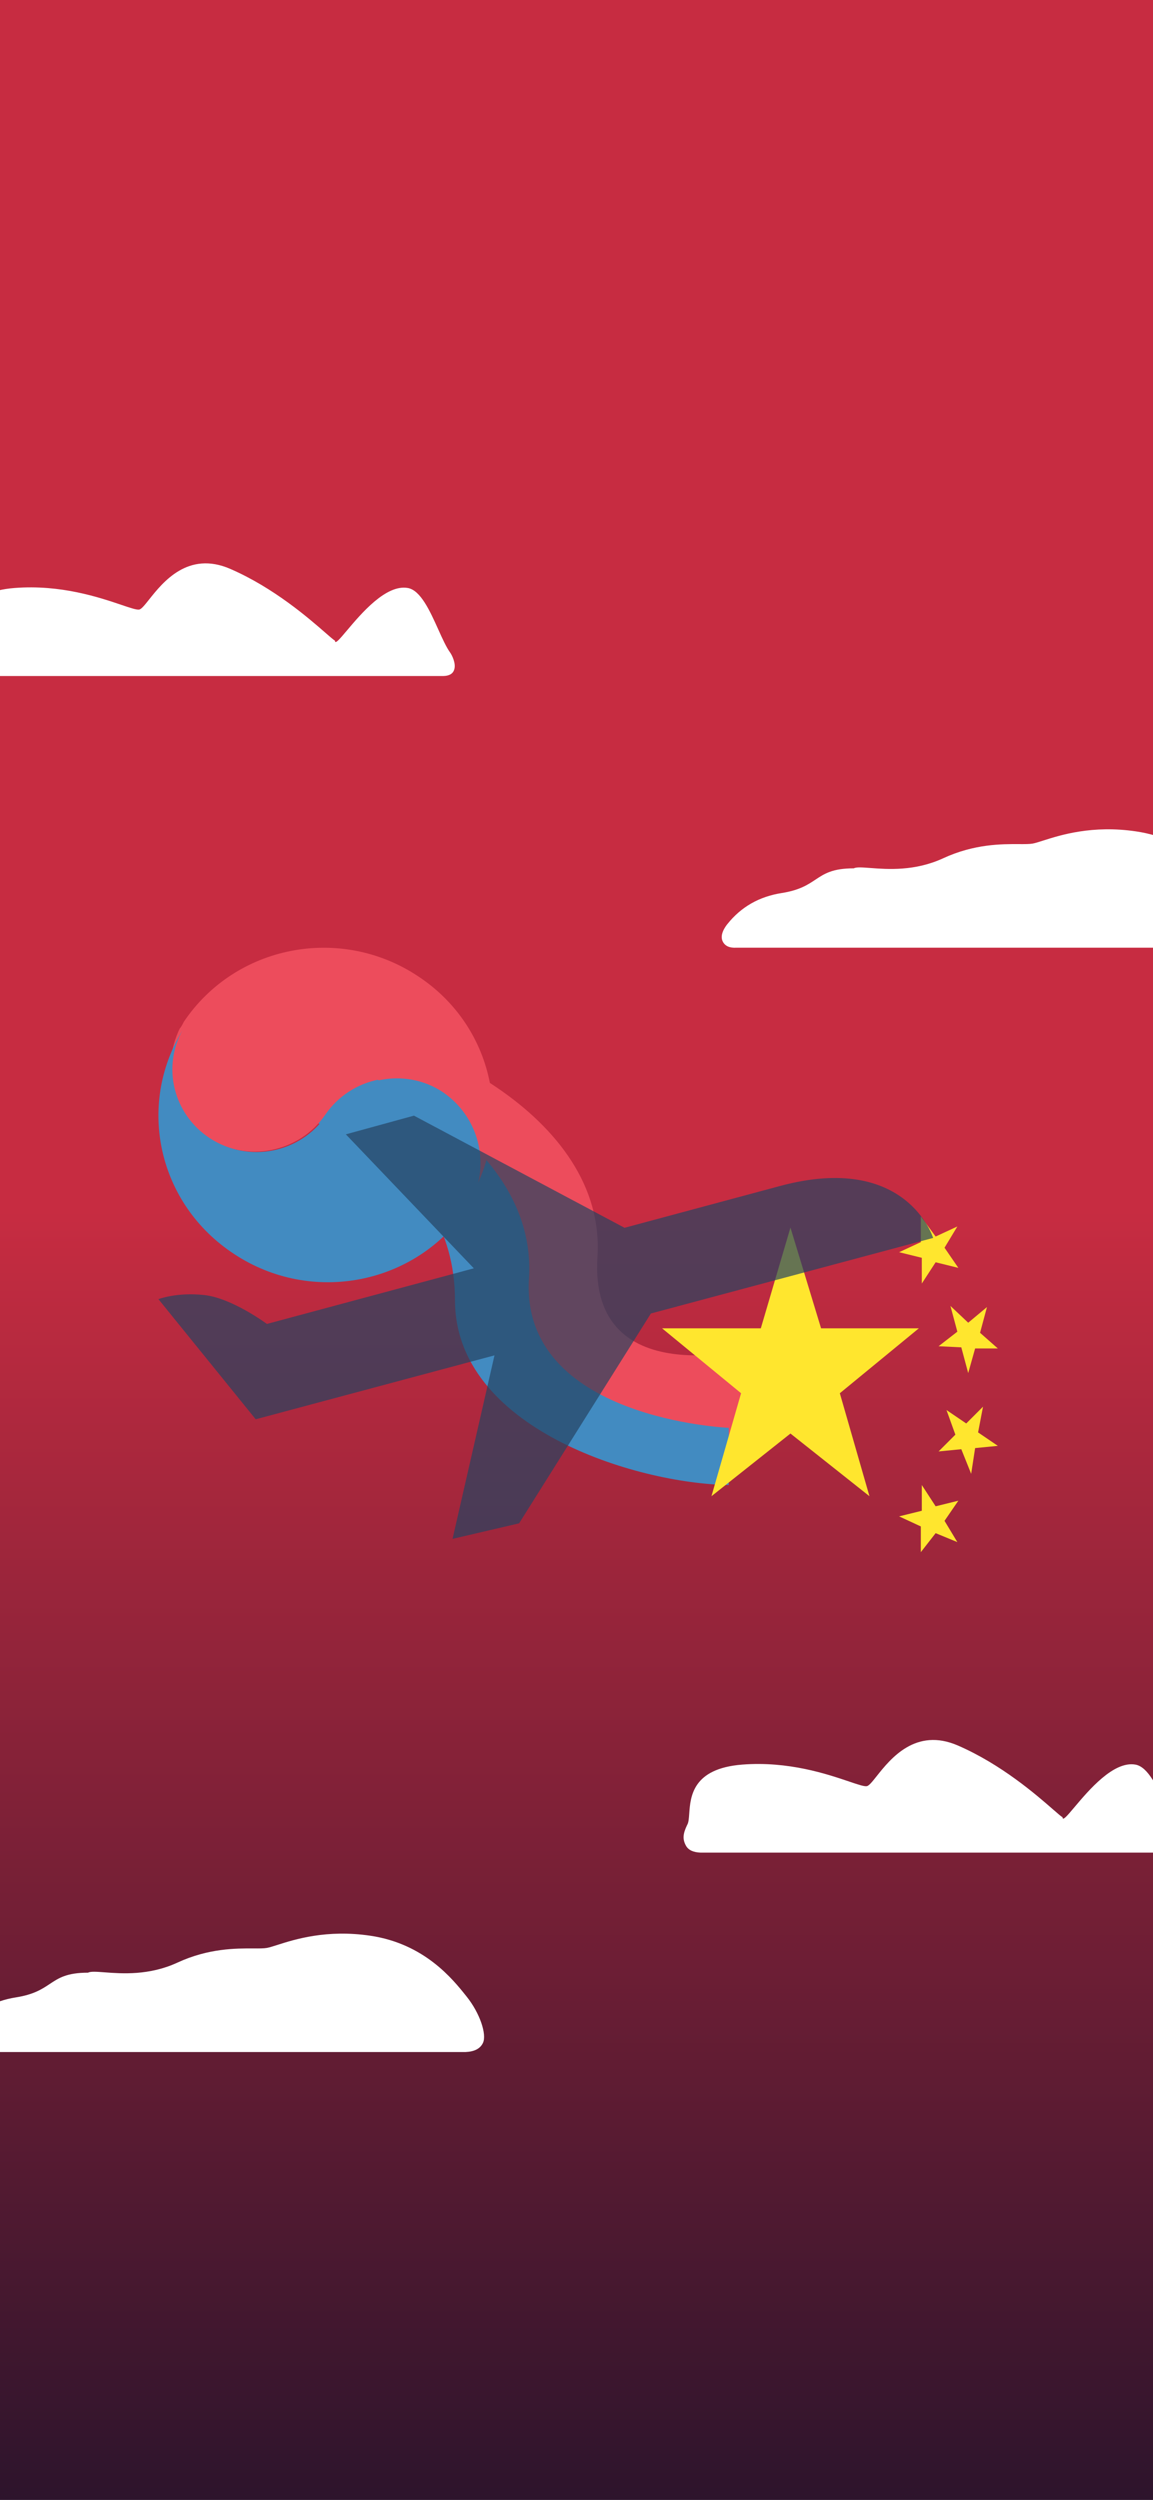 <svg width="393" height="852" viewBox="0 0 393 852" fill="none" xmlns="http://www.w3.org/2000/svg">
<rect x="0" y="0" width="393" height="852" fill="#333333" stroke="none"/>
<g clip-path="url(#clip0_128_280)">
<rect width="393" height="852" fill="white"/>
<g clip-path="url(#clip1_128_280)">
<rect width="852" height="393" transform="matrix(0 -1 1 0 0 852)" fill="url(#paint0_linear_128_280)"/>
<path d="M203.647 428.356C206.751 380.375 143.115 349.637 100.239 345.889V368.38C127.142 370.379 178.426 386.658 178.426 435.853C178.426 479.336 228.052 490.55 260 491.05V458.792C260 458.792 200.543 476.337 203.647 428.356Z" fill="#ED4C5C"/>
<path d="M180.297 435.64C183.401 387.659 119.766 356.921 76.889 353.172V375.663C103.792 377.663 155.076 393.941 155.076 443.137C155.076 486.619 216.448 505.612 248.395 506.111V486.619C248.395 486.619 177.193 483.62 180.297 435.64Z" fill="#428BC1"/>
<path d="M269.426 488.563L296.355 509.926L286.257 474.83L313.186 452.704H279.861L269.426 418.371L259.328 452.704H225.667L252.596 474.83L242.497 509.926L269.426 488.563Z" fill="#FFE62E"/>
<path d="M314.199 514.885L306.457 516.793L313.862 520.226V529L318.911 522.515L326.317 525.567L321.941 518.319L326.653 511.452L318.911 513.36L314.199 506.111V514.885Z" fill="#FFE62E"/>
<path d="M325.638 488.944L319.916 494.666L327.658 493.903L331.024 502.296L332.37 493.522L340.112 492.759L333.38 488.181L335.063 479.407L329.341 485.129L322.609 480.552L325.638 488.944Z" fill="#FFE62E"/>
<path d="M327.658 459.188L330.014 467.962L332.37 459.57H340.112L334.053 454.229L336.41 445.455L330.014 450.796L323.955 445.074L326.311 453.848L319.916 458.807L327.658 459.188Z" fill="#FFE62E"/>
<path d="M314.199 428.67V437.444L318.911 430.196L326.653 432.103L321.941 425.237L326.317 417.989L318.911 421.422L313.862 414.556V423.33L306.457 426.763L314.199 428.67Z" fill="#FFE62E"/>
<path d="M71 387.73C83.975 396.454 102.049 392.781 110.854 379.924C119.659 367.067 137.27 363.394 150.709 372.118C163.221 380.383 166.929 396.454 159.978 408.852C175.271 383.138 168.319 349.619 142.367 332.629C115.952 315.181 80.268 322.068 62.658 348.241C62.194 349.16 61.731 350.078 61.268 350.537C54.78 363.853 58.95 379.465 71 387.73Z" fill="#ED4C5C"/>
<path d="M151.024 372.27C138.073 363.546 120.033 367.219 111.244 380.076C102.455 392.933 84.878 396.606 71.464 387.882C58.975 379.617 55.274 363.546 62.213 351.148C46.486 376.862 53.886 410.381 79.79 427.371C106.156 444.819 141.773 437.931 159.35 411.759C159.813 410.84 160.276 409.922 160.738 409.463C167.214 396.147 163.051 380.535 151.024 372.27" fill="#428BC1"/>
<path fill-rule="evenodd" clip-rule="evenodd" d="M212.876 418.444L265.91 404.187C309.042 392.588 318.062 421.898 318.062 421.898L221.859 447.649L176.939 519.166L154.251 524.463L168.544 461.92L87.157 483.705L54 442.763C54 442.763 60.311 440.314 69.723 441.375C79.135 442.436 90.98 451.213 90.98 451.213L161.503 432.255L117.883 386.592L141.089 380.222L212.876 418.444Z" fill="#254462" fill-opacity="0.7"/>
</g>
<path fill-rule="evenodd" clip-rule="evenodd" d="M153.423 222.391C154.014 223.212 155.502 226.063 154.828 228.193C154.379 229.614 153.153 230.346 151.152 230.391H-9.205C-11.725 230.296 -13.392 229.501 -14.206 228.007C-15.426 225.766 -15.196 223.918 -13.817 221.027L-13.705 220.811C-13.286 220.045 -13.191 218.723 -13.076 217.108C-12.661 211.307 -11.976 201.711 5 200.391C20.747 199.166 33.938 203.631 41.387 206.152C44.439 207.185 46.527 207.892 47.433 207.748C48.199 207.626 49.31 206.228 50.835 204.31C55.518 198.42 64.094 187.633 78.5 193.891C93.351 200.342 105.22 210.692 110.897 215.642C112.52 217.058 113.637 218.032 114.172 218.346C114.172 219.719 115.736 217.865 118.241 214.893C123.118 209.108 131.564 199.09 139 200.391C143.363 201.154 146.554 208.24 149.379 214.512C150.785 217.633 152.099 220.553 153.423 222.391ZM247.954 314.906C247.262 315.771 245.182 318.548 246.348 320.874C247.124 322.425 248.686 323.127 251.033 322.981H419.719C422.728 322.851 424.693 321.819 425.614 319.883C426.996 316.98 424.553 309.716 420.088 304.13L419.867 303.853C415.309 298.145 405.693 286.102 387.271 283.354C372.348 281.128 361.471 284.596 355.548 286.484C354.039 286.966 352.851 287.344 352 287.5C350.926 287.697 349.336 287.689 347.324 287.68C341.48 287.652 332.084 287.608 321.5 292.5C311.834 296.968 302.525 296.264 296.666 295.822C293.9 295.613 291.903 295.462 291 295.94C283.753 295.94 280.997 297.77 277.961 299.785C275.342 301.524 272.514 303.402 266.413 304.362C258.767 305.565 252.614 309.08 247.954 314.906Z" fill="white"/>
<path fill-rule="evenodd" clip-rule="evenodd" d="M401.423 623.391C402.014 624.212 403.502 627.063 402.828 629.193C402.379 630.614 401.153 631.346 399.152 631.391H238.795C236.275 631.296 234.608 630.501 233.794 629.007C232.574 626.766 232.804 624.918 234.183 622.027L234.295 621.811C234.714 621.045 234.809 619.723 234.924 618.108C235.339 612.307 236.024 602.711 253 601.391C268.747 600.166 281.938 604.631 289.387 607.152C292.439 608.185 294.527 608.892 295.433 608.748C296.199 608.626 297.311 607.228 298.835 605.31C303.518 599.42 312.094 588.633 326.5 594.891C341.351 601.342 353.22 611.692 358.897 616.642C360.52 618.058 361.637 619.032 362.172 619.346C362.172 620.719 363.736 618.865 366.241 615.893C371.118 610.108 379.564 600.09 387 601.391C391.363 602.154 394.554 609.24 397.379 615.512C398.785 618.633 400.099 621.553 401.423 623.391ZM-13.046 691.273C-13.737 692.138 -15.818 694.915 -14.652 697.241C-13.875 698.792 -12.313 699.494 -9.966 699.348H158.719C161.728 699.218 163.693 698.186 164.614 696.25C165.996 693.347 163.553 686.083 159.088 680.497C159.016 680.406 158.942 680.314 158.868 680.221C154.309 674.512 144.693 662.469 126.271 659.721C111.348 657.495 100.471 660.963 94.548 662.851C93.039 663.333 91.851 663.711 91 663.867C89.927 664.064 88.336 664.056 86.324 664.047C80.48 664.019 71.085 663.975 60.5 668.867C50.834 673.335 41.525 672.631 35.666 672.189C32.901 671.98 30.904 671.829 30 672.307C22.753 672.307 19.997 674.137 16.962 676.152C14.342 677.891 11.515 679.769 5.414 680.729C-2.233 681.932 -8.386 685.447 -13.046 691.273Z" fill="white"/>
</g>
<defs>
<linearGradient id="paint0_linear_128_280" x1="852" y1="196" x2="-3.8387e-06" y2="196" gradientUnits="userSpaceOnUse">
<stop offset="0.484" stop-color="#C72C41"/>
<stop offset="1" stop-color="#2D142C"/>
</linearGradient>
<clipPath id="clip0_128_280">
<rect width="393" height="852" fill="white"/>
</clipPath>
<clipPath id="clip1_128_280">
<rect width="852" height="393" fill="white" transform="matrix(0 -1 1 0 0 852)"/>
</clipPath>
</defs>
</svg>

